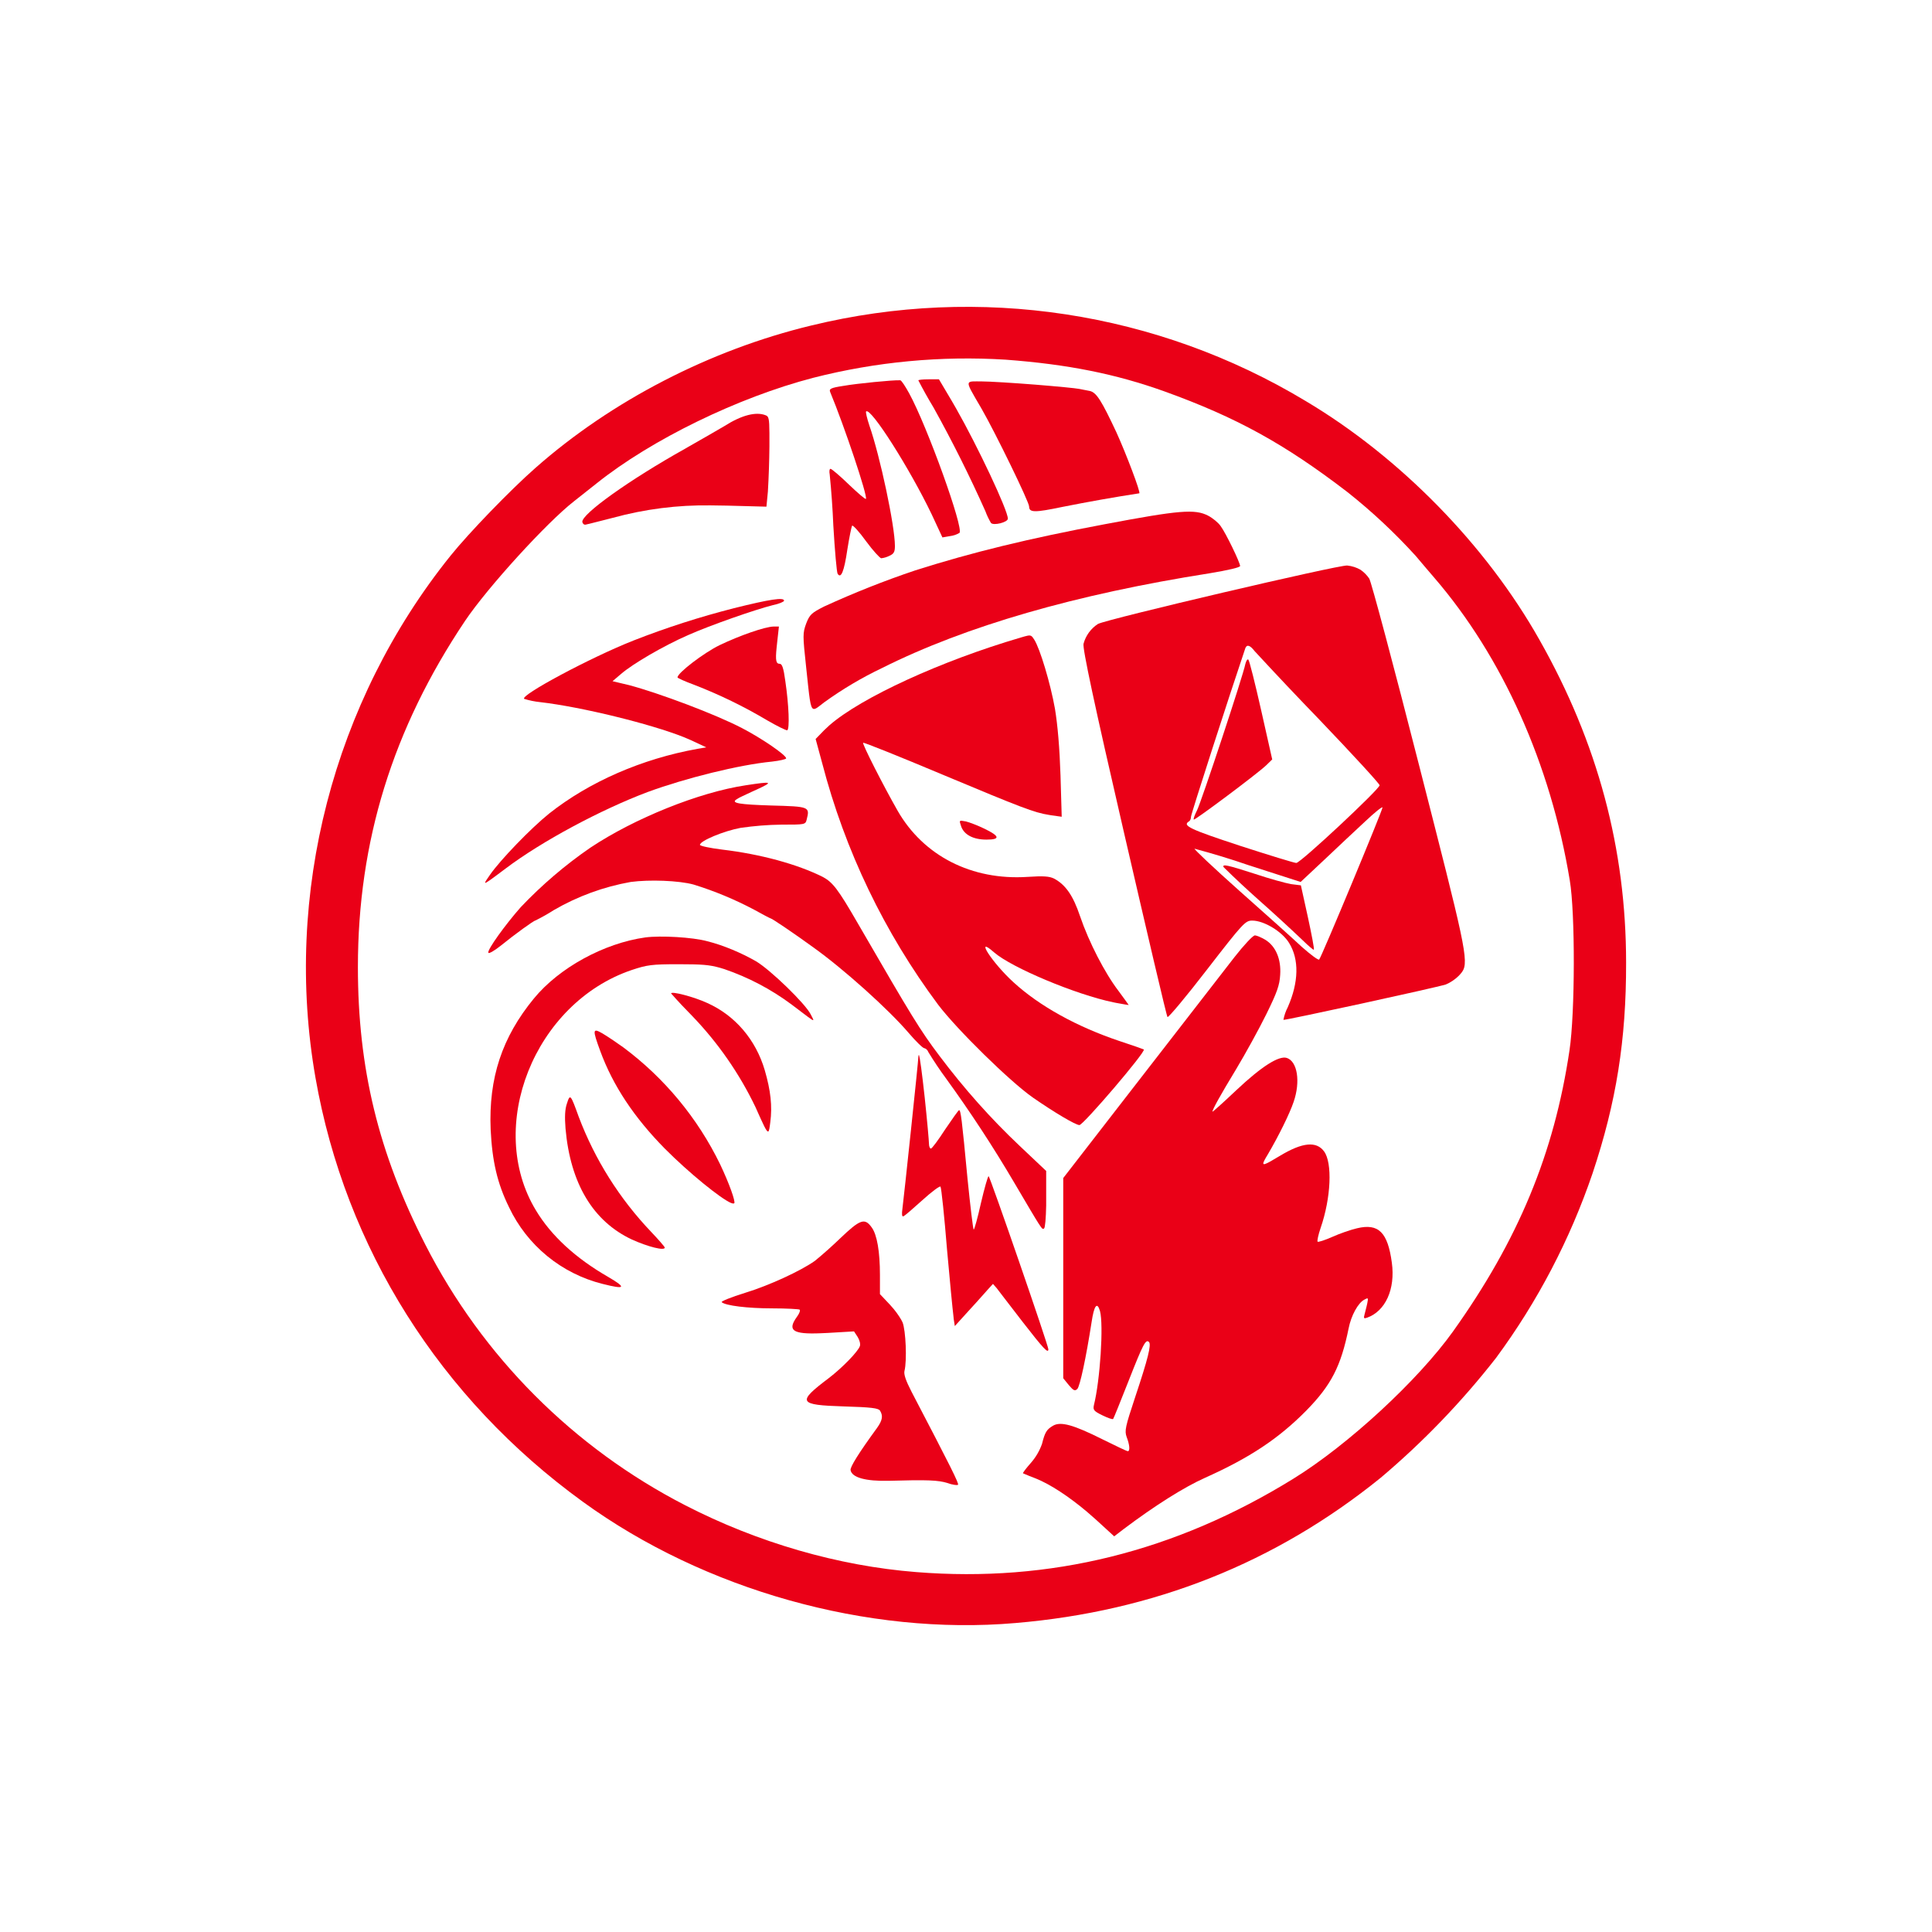 <svg width="24" height="24" fill="none" viewBox="0 0 24 24"><path fill="#EA0017" d="M15.716 11.673C15.668 11.645 15.611 11.62 15.588 11.62C15.564 11.62 15.45 11.743 15.334 11.891C15.213 12.046 15.071 12.23 14.789 12.594C14.586 12.856 14.31 13.213 13.916 13.72L13.208 14.634V17.121L13.277 17.206C13.335 17.275 13.353 17.283 13.383 17.254C13.415 17.222 13.491 16.87 13.56 16.425C13.591 16.216 13.629 16.166 13.664 16.285C13.711 16.454 13.666 17.147 13.589 17.455C13.576 17.513 13.586 17.529 13.695 17.582C13.761 17.614 13.819 17.635 13.828 17.627C13.833 17.622 13.918 17.413 14.015 17.166C14.2 16.695 14.233 16.631 14.273 16.671C14.304 16.703 14.261 16.878 14.1 17.36C13.979 17.725 13.968 17.773 13.996 17.852C14.034 17.95 14.039 18.027 14.01 18.027C13.996 18.027 13.859 17.96 13.698 17.881C13.333 17.698 13.179 17.657 13.084 17.709C13.001 17.757 12.981 17.791 12.944 17.937C12.914 18.022 12.868 18.101 12.809 18.169C12.748 18.238 12.703 18.297 12.708 18.302C12.761 18.325 12.815 18.347 12.869 18.367C13.051 18.441 13.277 18.59 13.503 18.78L13.616 18.879L13.841 19.085L13.954 18.998C14.344 18.704 14.709 18.474 14.969 18.358C15.524 18.109 15.881 17.873 16.226 17.524C16.538 17.206 16.657 16.973 16.753 16.502C16.784 16.343 16.871 16.184 16.948 16.145C16.996 16.118 16.999 16.12 16.985 16.189C16.982 16.202 16.979 16.215 16.976 16.229C16.967 16.265 16.958 16.303 16.951 16.328C16.937 16.377 16.943 16.383 16.982 16.369C17.21 16.288 17.335 16.015 17.29 15.686C17.239 15.308 17.125 15.194 16.858 15.258C16.779 15.276 16.641 15.324 16.548 15.366C16.458 15.406 16.376 15.432 16.368 15.425C16.36 15.416 16.376 15.34 16.405 15.255C16.535 14.879 16.553 14.445 16.448 14.303C16.353 14.173 16.178 14.191 15.905 14.355L15.796 14.419C15.665 14.495 15.671 14.469 15.749 14.341C15.884 14.111 16.019 13.838 16.07 13.688C16.157 13.436 16.117 13.185 15.985 13.142C15.886 13.111 15.67 13.249 15.361 13.54C15.196 13.696 15.061 13.817 15.061 13.81C15.061 13.784 15.156 13.611 15.355 13.283C15.471 13.09 15.64 12.783 15.73 12.6C15.863 12.33 15.896 12.24 15.903 12.108C15.916 11.915 15.848 11.753 15.716 11.673Z"/><path fill="#EA0017" d="M10.829 15.248C10.742 15.125 10.685 15.146 10.434 15.386C10.334 15.482 10.231 15.574 10.124 15.662C9.944 15.79 9.55 15.97 9.256 16.06C9.084 16.113 8.954 16.166 8.965 16.176C9.012 16.219 9.287 16.253 9.592 16.253C9.769 16.253 9.926 16.262 9.934 16.269C9.944 16.279 9.929 16.319 9.899 16.359C9.779 16.526 9.843 16.577 10.198 16.562L10.286 16.558L10.609 16.539L10.654 16.608C10.677 16.645 10.691 16.695 10.682 16.721C10.659 16.79 10.463 16.991 10.296 17.119C9.897 17.42 9.915 17.453 10.482 17.471C10.82 17.481 10.913 17.492 10.932 17.524C10.971 17.587 10.963 17.643 10.895 17.738C10.666 18.052 10.559 18.225 10.566 18.262C10.582 18.355 10.754 18.402 11.043 18.395C11.521 18.381 11.656 18.387 11.771 18.423C11.798 18.433 11.826 18.441 11.854 18.445L11.884 18.448L11.901 18.445C11.914 18.429 11.813 18.226 11.323 17.288C11.252 17.15 11.225 17.071 11.236 17.029C11.268 16.901 11.252 16.526 11.212 16.427C11.196 16.39 11.152 16.322 11.103 16.262L11.053 16.205L10.931 16.076V15.838C10.931 15.549 10.895 15.338 10.829 15.248Z"/><path fill="#EA0017" d="M11.487 13.633C11.456 13.349 11.426 13.113 11.414 13.105H11.421C11.414 13.1 11.408 13.111 11.408 13.132C11.408 13.183 11.228 14.882 11.21 15.017C11.201 15.078 11.204 15.115 11.22 15.11C11.236 15.107 11.341 15.014 11.458 14.909C11.575 14.803 11.675 14.729 11.683 14.741C11.694 14.755 11.731 15.11 11.765 15.53C11.799 15.911 11.833 16.263 11.845 16.36L11.847 16.383L11.861 16.473L12.027 16.29C12.096 16.215 12.165 16.139 12.233 16.062L12.263 16.028L12.335 15.949L12.383 16.004C12.392 16.017 12.42 16.053 12.461 16.106C12.522 16.185 12.612 16.301 12.705 16.423C12.959 16.75 13.023 16.82 13.023 16.761C13.025 16.719 12.297 14.611 12.281 14.611C12.271 14.611 12.229 14.76 12.186 14.943C12.146 15.125 12.104 15.274 12.096 15.274C12.088 15.274 12.054 14.99 12.019 14.644C11.948 13.892 11.935 13.791 11.914 13.791C11.906 13.791 11.829 13.9 11.741 14.03C11.656 14.162 11.577 14.268 11.564 14.268C11.551 14.268 11.54 14.241 11.54 14.207C11.54 14.175 11.517 13.915 11.487 13.633Z"/><path fill="#EA0017" d="M8.785 11.692C8.602 11.642 8.207 11.62 8.017 11.645C7.506 11.716 6.947 12.02 6.632 12.404C6.236 12.886 6.069 13.392 6.095 14.03C6.114 14.424 6.177 14.699 6.323 14.996C6.434 15.231 6.596 15.438 6.797 15.603C6.998 15.768 7.233 15.886 7.485 15.949C7.769 16.021 7.787 15.998 7.556 15.863C7.149 15.629 6.847 15.35 6.659 15.038C6.026 13.998 6.638 12.46 7.847 12.05C8.039 11.986 8.096 11.978 8.43 11.978L8.538 11.979C8.767 11.98 8.851 11.992 8.999 12.039C9.297 12.141 9.577 12.288 9.83 12.476C10.03 12.627 10.094 12.679 10.102 12.672C10.107 12.667 10.091 12.64 10.071 12.601C10.005 12.468 9.569 12.046 9.391 11.941C9.211 11.838 8.986 11.742 8.785 11.692Z"/><path fill="#EA0017" d="M7.189 13.873C7.088 13.593 7.082 13.585 7.043 13.707C7.017 13.781 7.014 13.876 7.025 14.018C7.085 14.704 7.369 15.173 7.85 15.398C8.049 15.488 8.258 15.541 8.258 15.498C8.258 15.488 8.181 15.4 8.089 15.303C7.696 14.891 7.39 14.405 7.189 13.873Z"/><path fill="#EA0017" d="M9.396 9.81C9.614 9.71 9.597 9.704 9.264 9.755C8.684 9.842 7.882 10.165 7.334 10.53C7.021 10.745 6.731 10.993 6.469 11.269C6.275 11.489 6.053 11.797 6.066 11.835C6.071 11.851 6.137 11.814 6.22 11.748C6.4 11.602 6.632 11.435 6.651 11.435C6.729 11.396 6.806 11.353 6.879 11.306C7.175 11.134 7.498 11.016 7.835 10.956C8.068 10.925 8.432 10.938 8.615 10.988C8.875 11.068 9.127 11.173 9.367 11.3C9.476 11.361 9.569 11.409 9.574 11.409C9.59 11.409 9.878 11.605 10.097 11.764C10.479 12.036 11.04 12.541 11.289 12.833C11.377 12.936 11.464 13.021 11.482 13.021C11.501 13.024 11.524 13.045 11.532 13.069C11.6 13.18 11.672 13.289 11.749 13.393C12.053 13.812 12.337 14.245 12.599 14.691C12.944 15.277 12.944 15.277 12.967 15.262C12.968 15.262 12.969 15.261 12.97 15.26C12.983 15.251 12.993 15.131 12.996 14.975V14.546L12.668 14.236C12.307 13.895 11.977 13.524 11.67 13.116C11.429 12.796 11.329 12.632 10.659 11.475C10.41 11.043 10.344 10.959 10.22 10.893C9.902 10.734 9.444 10.61 8.972 10.554C8.819 10.535 8.695 10.509 8.695 10.495C8.695 10.445 8.994 10.322 9.2 10.284C9.368 10.26 9.537 10.246 9.706 10.244C10 10.244 10.005 10.244 10.021 10.181C10.061 10.021 10.058 10.019 9.574 10.006C9.193 9.994 9.083 9.977 9.143 9.934L9.164 9.921C9.178 9.91 9.249 9.878 9.332 9.839C9.353 9.83 9.374 9.82 9.396 9.81Z"/><path fill="#EA0017" d="M7.485 12.838C7.361 12.767 7.358 12.788 7.456 13.055C7.615 13.489 7.88 13.884 8.258 14.268C8.557 14.569 8.954 14.891 9.082 14.944L9.107 14.951L9.121 14.948C9.14 14.93 9.06 14.704 8.946 14.464C8.667 13.89 8.254 13.391 7.742 13.01C7.658 12.95 7.573 12.892 7.485 12.838Z"/><path fill="#EA0017" d="M8.787 12.46C8.621 12.383 8.337 12.309 8.337 12.341C8.422 12.438 8.511 12.532 8.602 12.624C8.92 12.955 9.184 13.335 9.383 13.749C9.483 13.973 9.522 14.061 9.542 14.056C9.555 14.054 9.56 14.01 9.569 13.94C9.595 13.741 9.574 13.548 9.5 13.294C9.389 12.917 9.134 12.616 8.787 12.46Z"/><path fill="#EA0017" d="M12.808 7.899C12.787 7.888 12.757 7.897 12.679 7.92C11.692 8.209 10.696 8.666 10.302 9.011L10.235 9.074L10.132 9.18L10.214 9.482C10.496 10.565 10.985 11.583 11.654 12.481C11.887 12.788 12.541 13.431 12.829 13.633C13.091 13.815 13.361 13.976 13.409 13.976C13.457 13.976 14.238 13.063 14.209 13.037C14.206 13.034 14.071 12.986 13.912 12.934C13.38 12.756 12.914 12.499 12.591 12.203C12.326 11.962 12.099 11.61 12.348 11.83C12.565 12.02 13.367 12.356 13.83 12.451C13.842 12.454 13.853 12.456 13.864 12.458C13.952 12.474 14.019 12.486 14.021 12.484C14.021 12.484 13.965 12.404 13.894 12.309C13.724 12.087 13.525 11.7 13.417 11.382C13.33 11.123 13.237 10.991 13.094 10.914C13.034 10.885 12.961 10.88 12.764 10.893C12.072 10.938 11.473 10.633 11.151 10.072C10.974 9.762 10.709 9.241 10.722 9.227C10.73 9.22 11.172 9.397 11.707 9.622C12.698 10.037 12.848 10.094 13.03 10.123L13.06 10.128L13.189 10.146L13.174 9.632C13.163 9.294 13.139 9.011 13.105 8.804C13.049 8.489 12.919 8.057 12.848 7.946C12.832 7.921 12.822 7.906 12.808 7.899Z"/><path fill="#EA0017" d="M16.04 10.983C15.974 10.972 15.77 10.916 15.588 10.855C15.246 10.745 15.183 10.731 15.199 10.771C15.339 10.909 15.483 11.043 15.63 11.174C15.817 11.34 16.002 11.509 16.183 11.681C16.253 11.75 16.316 11.803 16.321 11.798C16.329 11.793 16.294 11.61 16.247 11.393L16.16 10.998L16.04 10.983Z"/><path fill="#EA0017" d="M15.667 8.825C15.592 8.492 15.521 8.209 15.508 8.195C15.497 8.182 15.481 8.206 15.47 8.249C15.444 8.389 14.922 9.964 14.87 10.066C14.84 10.125 14.822 10.175 14.83 10.181C14.84 10.194 15.627 9.606 15.73 9.506L15.804 9.434L15.667 8.825Z"/><path fill="#EA0017" fill-rule="evenodd" d="M16.901 7.078C16.851 7.049 16.794 7.031 16.736 7.025C16.633 7.015 13.754 7.69 13.639 7.751C13.551 7.808 13.487 7.896 13.46 7.997C13.446 8.052 13.591 8.735 13.963 10.345C14.251 11.592 14.492 12.624 14.503 12.634C14.513 12.645 14.735 12.381 14.995 12.043C15.445 11.461 15.471 11.436 15.556 11.436C15.701 11.436 15.926 11.571 16.013 11.713C16.141 11.918 16.133 12.203 15.998 12.51C15.972 12.56 15.953 12.614 15.943 12.669C15.953 12.679 17.84 12.269 17.962 12.229C18.021 12.204 18.073 12.168 18.119 12.124C18.136 12.106 18.151 12.09 18.163 12.073C18.254 11.945 18.191 11.708 17.632 9.521C17.314 8.274 17.033 7.221 17.009 7.187C16.98 7.144 16.943 7.107 16.901 7.078ZM16.961 10.202C17.073 10.096 17.168 10.019 17.174 10.03C17.181 10.051 16.416 11.89 16.387 11.92C16.376 11.93 16.279 11.858 16.17 11.761C16.062 11.66 15.715 11.348 15.395 11.065C15.076 10.781 14.828 10.546 14.839 10.543C15.064 10.603 15.288 10.671 15.508 10.747L16.157 10.956L16.459 10.673C16.623 10.517 16.85 10.305 16.961 10.202ZM14.795 10.146C14.795 10.114 15.272 8.637 15.47 8.052C15.489 8.002 15.529 8.015 15.584 8.087C15.849 8.374 16.117 8.658 16.389 8.939C16.799 9.368 17.138 9.736 17.138 9.755C17.138 9.802 16.156 10.72 16.103 10.72C16.079 10.72 15.764 10.623 15.402 10.506C14.783 10.302 14.684 10.257 14.769 10.204C14.785 10.196 14.795 10.17 14.795 10.146Z" clip-rule="evenodd"/><path fill="#EA0017" d="M9.74 7.462C9.74 7.417 9.563 7.444 9.118 7.555C8.695 7.663 8.28 7.796 7.874 7.955C7.341 8.164 6.444 8.645 6.513 8.682C6.577 8.702 6.642 8.715 6.709 8.722C7.222 8.781 8.082 8.993 8.492 9.156L8.586 9.196L8.774 9.284L8.667 9.302C7.974 9.426 7.32 9.712 6.822 10.106C6.592 10.291 6.214 10.684 6.089 10.864C6.047 10.924 6.022 10.96 6.027 10.966C6.035 10.974 6.107 10.92 6.28 10.79C6.73 10.45 7.466 10.057 8.045 9.839C8.519 9.665 9.184 9.5 9.589 9.461C9.686 9.45 9.766 9.431 9.766 9.421C9.766 9.379 9.459 9.17 9.218 9.045C8.888 8.873 8.193 8.612 7.815 8.511L7.701 8.484L7.609 8.462L7.715 8.372C7.86 8.246 8.246 8.021 8.549 7.889C8.826 7.766 9.385 7.571 9.602 7.517C9.676 7.502 9.74 7.475 9.74 7.462Z"/><path fill="#EA0017" d="M11.926 10.2C11.92 10.208 11.927 10.226 11.939 10.263C11.974 10.369 12.09 10.43 12.254 10.43C12.429 10.43 12.421 10.387 12.228 10.294C12.148 10.255 12.043 10.215 11.998 10.204C11.954 10.196 11.933 10.192 11.926 10.2Z"/><path fill="#EA0017" d="M9.655 7.973L9.676 7.783H9.61C9.504 7.785 9.189 7.894 8.938 8.015C8.741 8.111 8.416 8.36 8.416 8.415C8.416 8.423 8.509 8.465 8.623 8.507C8.936 8.628 9.239 8.775 9.528 8.947C9.652 9.019 9.764 9.074 9.779 9.072C9.811 9.059 9.8 8.759 9.755 8.457C9.734 8.301 9.716 8.246 9.686 8.246C9.641 8.246 9.631 8.207 9.647 8.048L9.655 7.973Z"/><path fill="#EA0017" d="M15.008 6.406C14.844 6.321 14.65 6.337 13.724 6.512C12.782 6.689 12.075 6.861 11.368 7.086C10.984 7.215 10.607 7.365 10.238 7.534C10.082 7.613 10.058 7.634 10.015 7.745C9.971 7.865 9.971 7.889 10.015 8.296C10.055 8.666 10.063 8.794 10.105 8.806C10.131 8.814 10.17 8.777 10.238 8.725C10.465 8.561 10.706 8.418 10.958 8.298C11.998 7.777 13.364 7.383 15.029 7.121C15.257 7.083 15.405 7.049 15.405 7.031C15.405 6.989 15.23 6.626 15.164 6.536C15.136 6.494 15.064 6.435 15.008 6.406Z"/><path fill="#EA0017" d="M11.175 4.724H11.183C11.198 4.724 11.246 4.799 11.294 4.886C11.519 5.297 11.975 6.565 11.919 6.62C11.882 6.642 11.841 6.655 11.799 6.66L11.707 6.676L11.572 6.386C11.302 5.823 10.817 5.057 10.759 5.111C10.752 5.119 10.77 5.196 10.799 5.284C10.934 5.67 11.117 6.536 11.117 6.782C11.117 6.856 11.104 6.879 11.05 6.904C11.018 6.92 10.983 6.931 10.947 6.935C10.932 6.935 10.844 6.84 10.759 6.724C10.675 6.607 10.595 6.52 10.585 6.53C10.577 6.544 10.55 6.676 10.526 6.827C10.486 7.1 10.447 7.194 10.405 7.127C10.394 7.107 10.37 6.84 10.352 6.53C10.343 6.318 10.328 6.106 10.307 5.895C10.299 5.855 10.304 5.824 10.317 5.824C10.331 5.824 10.434 5.911 10.545 6.019C10.656 6.125 10.751 6.207 10.757 6.197C10.778 6.157 10.492 5.302 10.312 4.868C10.297 4.831 10.322 4.817 10.474 4.794C10.649 4.763 11.097 4.72 11.175 4.724Z"/><path fill="#EA0017" d="M9.512 5.159C9.394 5.111 9.214 5.156 9.002 5.291C8.939 5.329 8.734 5.446 8.538 5.558L8.509 5.575C7.826 5.956 7.217 6.39 7.234 6.485C7.238 6.506 7.257 6.522 7.276 6.517C7.291 6.515 7.398 6.487 7.529 6.454C7.557 6.447 7.586 6.439 7.615 6.432C8.01 6.324 8.418 6.272 8.828 6.278L9.029 6.281L9.521 6.294L9.539 6.107C9.55 5.92 9.556 5.734 9.558 5.548V5.379C9.557 5.197 9.548 5.172 9.512 5.159Z"/><path fill="#EA0017" d="M11.824 4.982L11.664 4.712H11.535C11.466 4.712 11.408 4.718 11.408 4.725C11.467 4.84 11.53 4.952 11.597 5.063C11.831 5.484 12.046 5.914 12.242 6.353C12.26 6.403 12.283 6.45 12.31 6.496C12.342 6.533 12.52 6.488 12.52 6.443C12.52 6.339 12.146 5.546 11.876 5.072L11.824 4.982Z"/><path fill="#EA0017" d="M12.859 4.778C12.592 4.757 12.292 4.738 12.194 4.738C12.104 4.738 12.052 4.733 12.037 4.754C12.017 4.784 12.069 4.864 12.192 5.075C12.366 5.377 12.784 6.236 12.784 6.292C12.784 6.369 12.853 6.369 13.198 6.297C13.515 6.234 13.834 6.177 14.153 6.128C14.171 6.115 13.991 5.641 13.87 5.374C13.684 4.977 13.621 4.876 13.539 4.857L13.406 4.831C13.369 4.823 13.123 4.799 12.859 4.778Z"/><path fill="#EA0017" fill-rule="evenodd" d="M16.22 4.982C14.376 3.871 12.168 3.534 10.076 4.044C8.822 4.346 7.596 4.979 6.651 5.813C6.336 6.09 5.822 6.623 5.597 6.903C4.139 8.716 3.52 11.112 3.919 13.388C4.29 15.503 5.465 17.369 7.241 18.656C8.75 19.752 10.778 20.321 12.613 20.162C14.335 20.017 15.847 19.413 17.152 18.357C17.679 17.912 18.159 17.413 18.584 16.869C19.1 16.17 19.504 15.396 19.784 14.574C20.078 13.693 20.202 12.919 20.2 11.959C20.2 10.545 19.847 9.227 19.127 7.954C18.463 6.773 17.39 5.678 16.22 4.982ZM10.103 4.693C10.883 4.494 11.69 4.418 12.493 4.468C13.267 4.526 13.859 4.645 14.465 4.862C15.36 5.185 15.956 5.513 16.736 6.111C17.041 6.352 17.325 6.618 17.586 6.905C17.597 6.918 17.612 6.936 17.63 6.957C17.681 7.017 17.753 7.103 17.814 7.173C18.664 8.158 19.262 9.492 19.5 10.934C19.569 11.339 19.566 12.589 19.497 13.046C19.307 14.328 18.86 15.405 18.049 16.541C17.615 17.147 16.747 17.949 16.07 18.367C14.6 19.276 13.044 19.662 11.382 19.529C10.415 19.453 9.41 19.162 8.51 18.698C7.123 17.984 5.995 16.853 5.285 15.464C4.7 14.32 4.446 13.269 4.446 12.014C4.446 10.453 4.877 9.056 5.777 7.713C6.056 7.298 6.794 6.488 7.133 6.225L7.411 6.005C8.093 5.46 9.169 4.936 10.103 4.693Z" clip-rule="evenodd"/></svg>